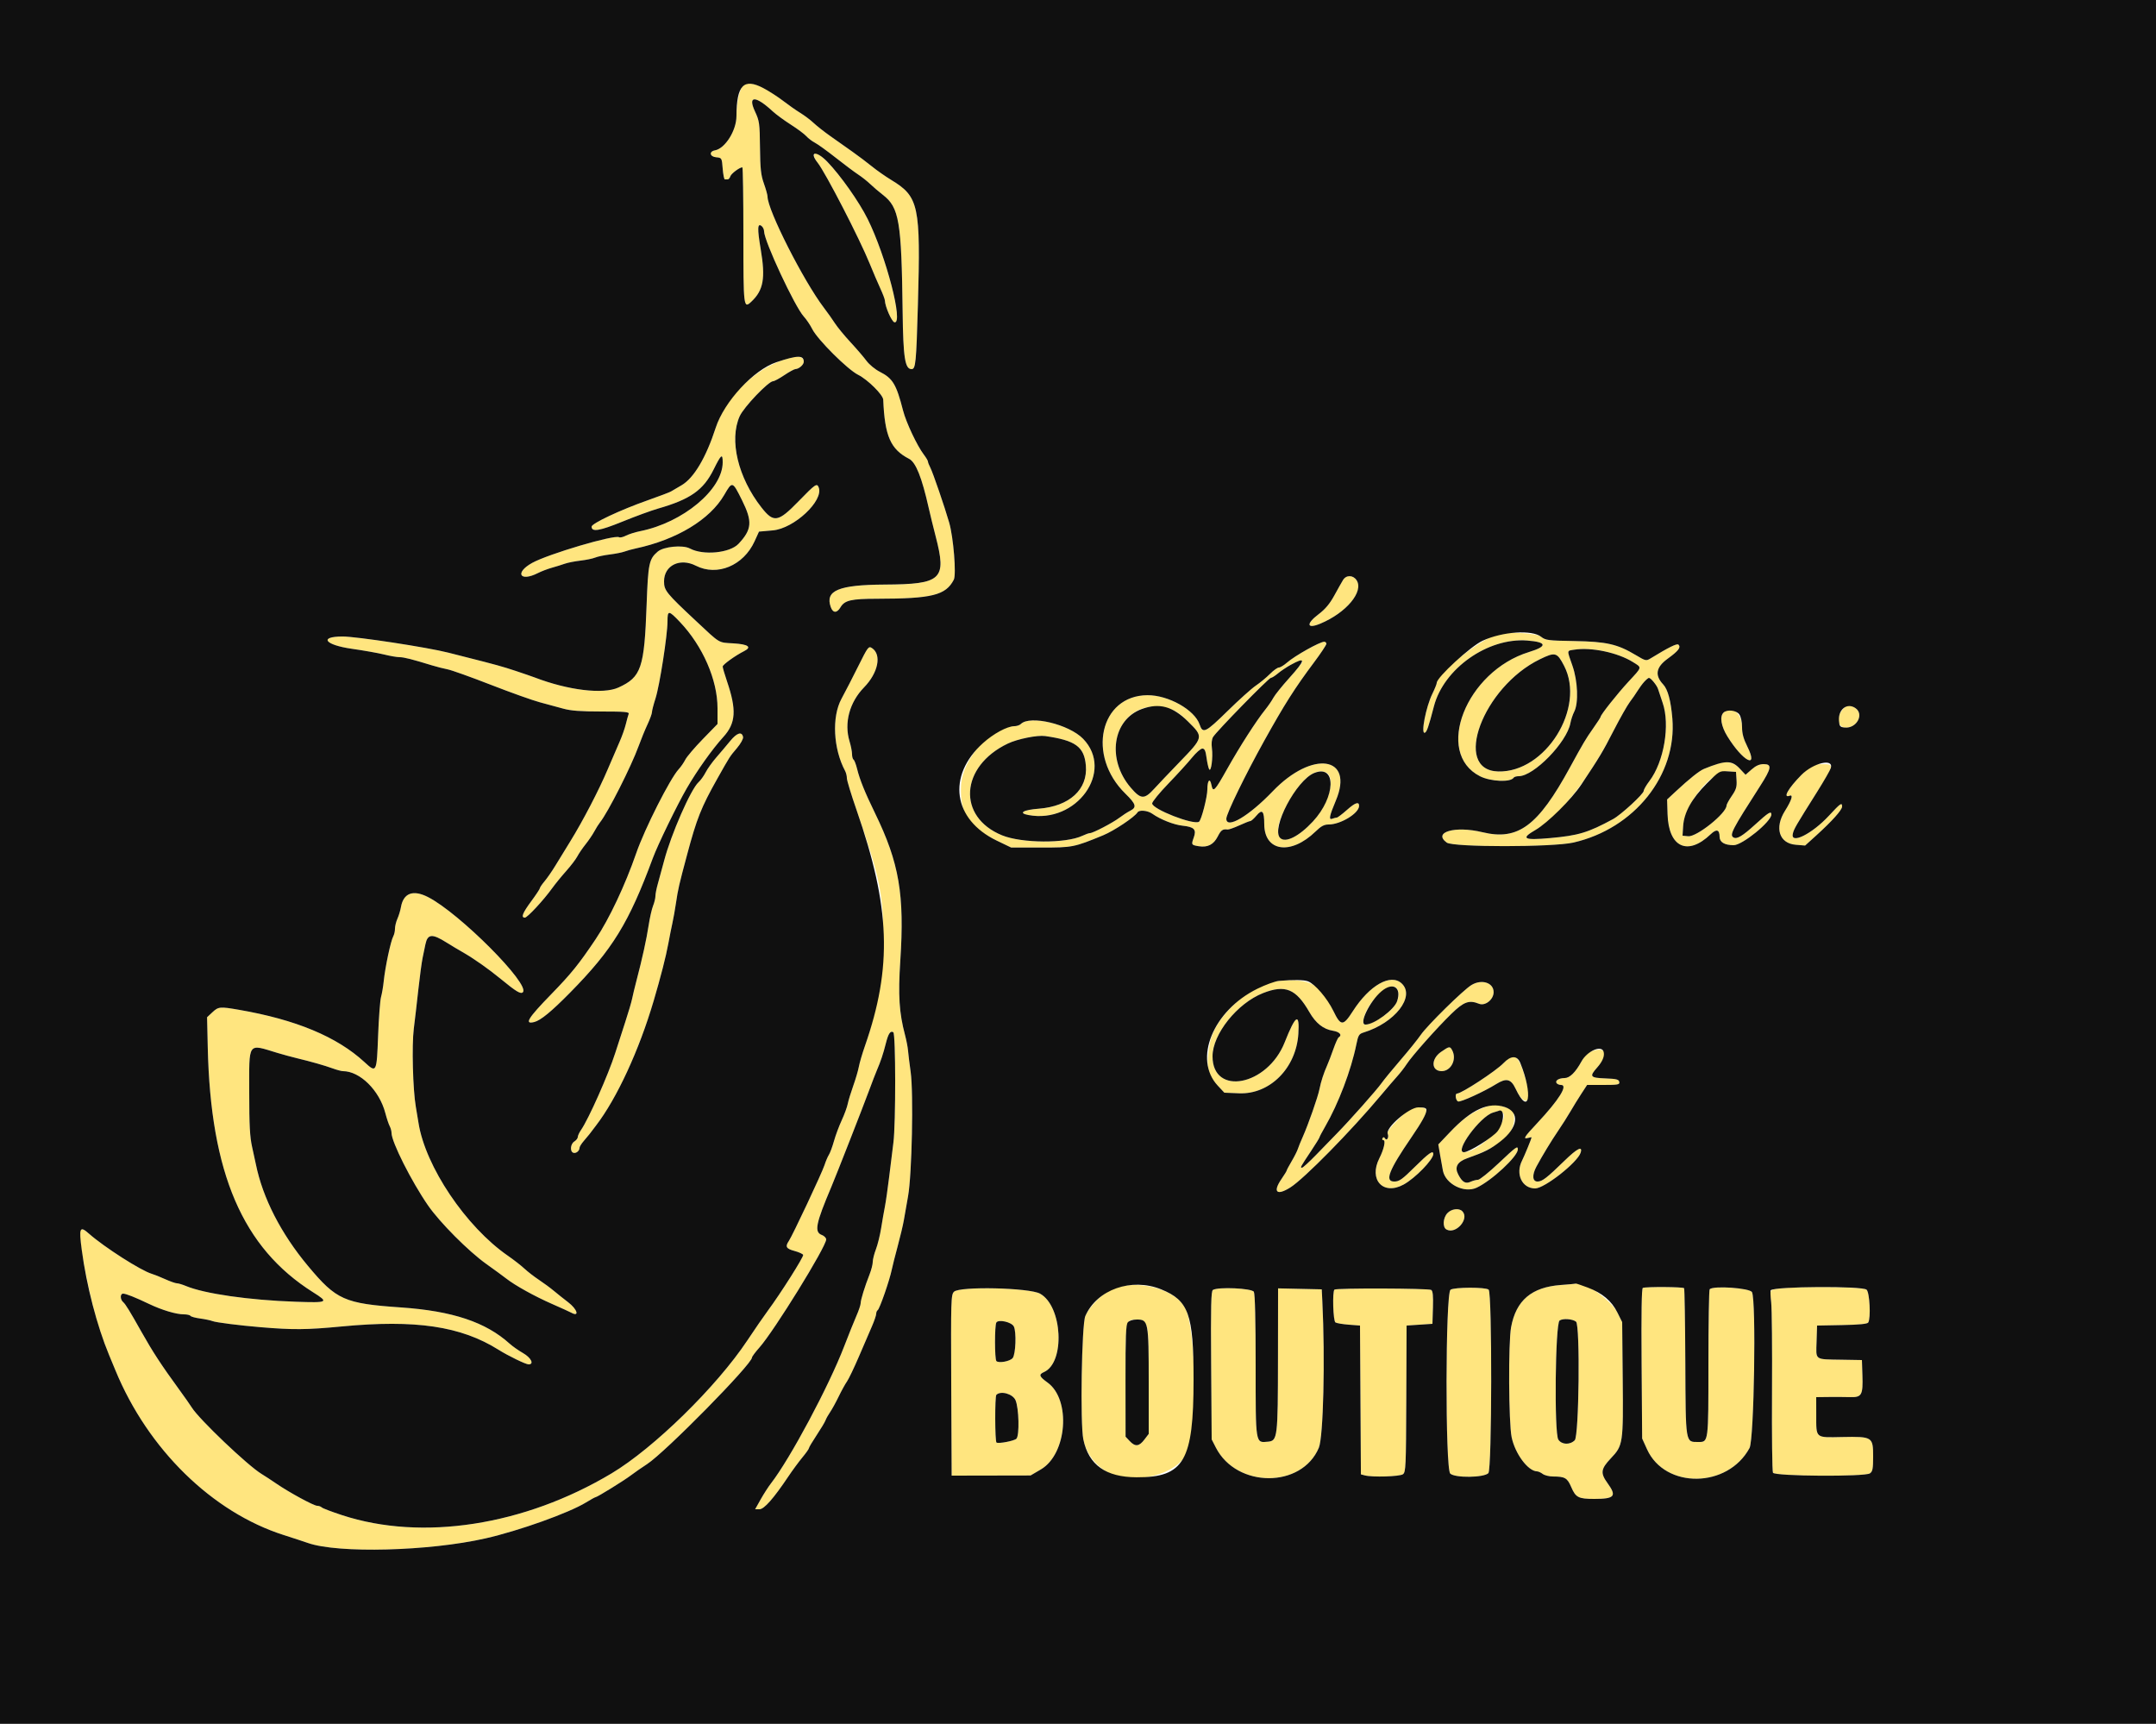 <svg id="svg" version="1.1" xmlns="http://www.w3.org/2000/svg" xmlns:xlink="http://www.w3.org/1999/xlink" width="400" height="319.812" viewBox="0, 0, 400,319.812"><g id="svgg"><path id="path0" d="M137.812 15.942 C 137.193 16.626,136.643 19.250,136.633 21.564 C 136.622 24.229,134.525 27.556,132.644 27.893 C 131.505 28.097,131.668 29.064,132.861 29.178 C 133.917 29.280,133.921 29.287,134.080 31.285 C 134.168 32.388,134.348 33.288,134.480 33.285 C 134.612 33.282,134.854 33.280,135.018 33.280 C 135.183 33.280,135.398 33.023,135.498 32.709 C 135.658 32.206,137.217 31.040,137.729 31.040 C 137.834 31.040,137.920 36.720,137.920 43.661 C 137.920 57.032,137.954 57.320,139.389 55.972 C 141.646 53.852,142.043 51.643,141.135 46.249 C 140.481 42.366,140.527 41.295,141.317 41.951 C 141.561 42.153,141.760 42.591,141.760 42.924 C 141.760 44.681,147.470 56.926,149.125 58.720 C 149.612 59.248,150.321 60.298,150.699 61.054 C 151.676 63.004,157.238 68.548,159.206 69.533 C 160.974 70.417,163.826 73.242,163.864 74.146 C 164.145 80.902,165.217 83.349,168.674 85.131 C 169.911 85.769,171.034 88.587,172.303 94.240 C 172.580 95.472,173.161 97.848,173.595 99.520 C 175.670 107.517,174.740 108.392,164.114 108.450 C 155.593 108.497,153.049 109.554,154.121 112.602 C 154.528 113.761,155.270 113.790,155.930 112.673 C 156.701 111.366,157.884 111.090,162.720 111.082 C 172.927 111.067,175.460 110.438,176.957 107.550 C 177.450 106.600,176.895 99.712,176.104 96.960 C 175.272 94.065,173.077 87.670,172.605 86.764 C 172.362 86.300,172.163 85.790,172.162 85.630 C 172.161 85.471,171.819 84.893,171.402 84.347 C 170.153 82.708,168.112 78.380,167.542 76.160 C 166.289 71.276,165.639 70.196,163.218 68.969 C 162.370 68.539,161.263 67.627,160.758 66.942 C 160.253 66.257,158.918 64.703,157.791 63.488 C 156.665 62.274,155.369 60.699,154.911 59.988 C 154.454 59.278,153.535 57.982,152.869 57.108 C 149.088 52.148,142.400 38.963,142.400 36.470 C 142.400 36.179,142.097 35.090,141.727 34.050 C 141.170 32.485,141.045 31.334,141.001 27.360 C 140.952 22.850,140.895 22.445,140.066 20.664 C 138.684 17.692,140.153 17.688,143.360 20.656 C 143.976 21.226,145.488 22.335,146.720 23.120 C 147.952 23.906,149.248 24.872,149.599 25.267 C 149.951 25.662,150.671 26.209,151.199 26.482 C 151.728 26.756,153.456 28.002,155.040 29.252 C 156.624 30.502,158.496 31.903,159.200 32.366 C 159.904 32.829,160.912 33.626,161.440 34.137 C 161.968 34.647,163.033 35.556,163.807 36.157 C 166.829 38.501,167.255 41.029,167.464 57.871 C 167.570 66.364,167.900 68.480,169.122 68.480 C 169.883 68.480,169.991 67.382,170.300 56.480 C 170.822 38.116,170.475 36.499,165.361 33.392 C 164.279 32.735,162.666 31.606,161.777 30.883 C 160.888 30.160,159.253 28.927,158.145 28.144 C 157.037 27.361,155.199 26.062,154.060 25.258 C 152.921 24.453,151.524 23.354,150.955 22.816 C 150.386 22.277,149.272 21.437,148.480 20.949 C 147.688 20.462,146.248 19.451,145.280 18.704 C 141.546 15.821,138.831 14.817,137.812 15.942 M151.040 28.917 C 151.040 29.157,151.336 29.730,151.698 30.190 C 153.190 32.087,159.480 44.286,161.376 48.960 C 161.983 50.456,162.857 52.499,163.319 53.499 C 163.782 54.500,164.165 55.508,164.170 55.739 C 164.198 56.855,165.440 59.689,165.946 59.793 C 167.675 60.146,164.397 47.513,160.972 40.623 C 157.999 34.644,151.040 26.441,151.040 28.917 M147.360 66.227 C 141.131 67.396,134.818 73.083,132.783 79.360 C 130.990 84.891,128.739 88.684,126.457 90.020 C 125.634 90.502,124.744 91.024,124.480 91.181 C 124.216 91.337,122.272 92.073,120.160 92.817 C 115.111 94.595,109.760 97.108,109.760 97.702 C 109.760 98.745,111.208 98.509,115.498 96.764 C 117.886 95.792,120.847 94.709,122.078 94.356 C 128.070 92.639,130.501 90.930,132.396 87.104 C 133.801 84.267,134.080 84.047,134.080 85.774 C 134.080 90.807,126.728 96.943,118.784 98.539 C 117.851 98.727,116.659 99.102,116.135 99.373 C 115.610 99.644,115.037 99.777,114.862 99.669 C 114.010 99.143,101.709 102.777,98.720 104.437 C 95.441 106.259,96.443 108.017,99.793 106.319 C 100.435 105.993,101.608 105.545,102.400 105.324 C 103.192 105.102,104.272 104.766,104.800 104.577 C 105.328 104.388,106.624 104.133,107.680 104.009 C 108.736 103.886,109.969 103.632,110.421 103.443 C 110.872 103.255,112.096 102.996,113.141 102.868 C 114.185 102.739,115.400 102.499,115.840 102.334 C 116.280 102.168,117.216 101.909,117.920 101.759 C 125.557 100.122,131.713 96.400,134.371 91.810 C 135.865 89.229,135.895 89.238,137.665 92.800 C 139.629 96.753,139.511 98.227,137.018 100.888 C 135.410 102.603,130.466 103.080,127.995 101.758 C 126.675 101.051,123.120 101.397,122.020 102.340 C 120.418 103.712,120.244 104.544,119.967 112.160 C 119.539 123.966,118.981 125.611,114.748 127.548 C 111.910 128.848,105.427 128.070,99.200 125.684 C 98.760 125.515,97.176 124.970,95.680 124.471 C 93.258 123.664,91.963 123.306,86.400 121.901 C 85.608 121.701,84.168 121.335,83.200 121.087 C 79.327 120.095,66.117 118.077,63.544 118.085 C 59.090 118.098,60.272 119.651,65.280 120.365 C 67.480 120.678,70.174 121.156,71.266 121.427 C 72.358 121.698,73.641 121.920,74.118 121.920 C 74.933 121.920,76.413 122.294,80.160 123.445 C 81.040 123.715,82.336 124.045,83.040 124.178 C 83.744 124.311,87.344 125.597,91.040 127.037 C 94.736 128.477,98.840 129.942,100.160 130.292 C 101.480 130.642,103.424 131.169,104.480 131.464 C 105.915 131.865,107.713 132.000,111.604 132.000 C 115.894 132.000,116.777 132.077,116.638 132.441 C 116.545 132.684,116.305 133.548,116.105 134.361 C 115.905 135.175,115.389 136.632,114.959 137.600 C 114.528 138.568,113.542 140.857,112.768 142.687 C 111.131 146.556,108.142 152.307,105.801 156.093 C 104.898 157.552,103.656 159.577,103.040 160.592 C 102.424 161.608,101.524 162.909,101.040 163.484 C 100.556 164.059,100.160 164.642,100.160 164.781 C 100.160 164.919,99.440 166.008,98.560 167.200 C 96.944 169.389,96.613 170.240,97.378 170.240 C 97.843 170.240,100.830 167.024,102.431 164.800 C 103.001 164.008,104.174 162.568,105.039 161.600 C 105.903 160.632,106.837 159.408,107.113 158.880 C 107.389 158.352,108.076 157.344,108.639 156.640 C 109.203 155.936,109.936 154.856,110.268 154.240 C 110.601 153.624,111.073 152.872,111.318 152.569 C 112.777 150.762,117.119 142.185,118.490 138.400 C 118.936 137.168,119.673 135.368,120.128 134.400 C 120.582 133.432,120.955 132.407,120.957 132.122 C 120.959 131.837,121.256 130.685,121.619 129.562 C 122.378 127.210,123.840 117.823,123.840 115.303 C 123.840 113.172,124.044 113.179,126.142 115.388 C 130.384 119.855,133.120 126.126,133.120 131.380 L 133.120 134.316 130.382 137.130 C 128.875 138.677,127.419 140.388,127.145 140.932 C 126.871 141.475,126.314 142.280,125.907 142.720 C 124.320 144.437,119.603 153.763,118.046 158.264 C 115.988 164.210,113.021 170.501,110.509 174.240 C 107.379 178.900,105.961 180.656,102.252 184.468 C 97.915 188.925,97.206 190.089,99.122 189.608 C 100.301 189.312,102.304 187.668,105.760 184.159 C 113.638 176.160,116.662 171.246,121.119 159.200 C 122.039 156.713,125.636 149.313,127.419 146.240 C 129.355 142.904,132.159 138.967,134.187 136.738 C 136.530 134.163,136.691 131.725,134.872 126.375 C 134.436 125.095,134.080 123.872,134.080 123.657 C 134.080 123.304,136.420 121.622,138.067 120.791 C 139.541 120.047,138.825 119.526,136.100 119.360 C 133.193 119.183,133.723 119.498,129.130 115.205 C 123.583 110.019,123.200 109.544,123.200 107.851 C 123.200 104.891,126.148 103.445,129.105 104.952 C 133.056 106.967,137.930 104.943,139.991 100.433 L 140.817 98.625 143.384 98.398 C 147.334 98.048,152.842 92.896,151.897 90.434 C 151.572 89.586,151.268 89.793,148.193 92.960 C 144.367 96.901,143.549 97.043,141.284 94.160 C 136.913 88.597,135.249 81.624,137.239 77.208 C 138.004 75.509,142.582 70.720,143.441 70.720 C 143.665 70.720,144.597 70.216,145.512 69.600 C 146.426 68.984,147.360 68.475,147.587 68.470 C 148.222 68.454,149.120 67.666,149.120 67.124 C 149.120 66.382,148.423 66.027,147.360 66.227 M249.173 107.600 C 248.929 107.996,248.198 109.293,247.548 110.483 C 246.701 112.031,245.871 113.019,244.623 113.961 C 242.249 115.753,242.440 116.753,244.956 115.702 C 248.503 114.220,251.392 111.587,251.962 109.317 C 252.452 107.366,250.177 105.965,249.173 107.600 M277.942 117.672 C 274.688 118.501,266.560 124.932,266.560 126.677 C 266.560 126.878,266.190 127.798,265.738 128.722 C 264.558 131.131,263.572 136.196,264.331 135.943 C 264.713 135.816,265.034 134.890,266.034 131.040 C 267.851 124.041,276.028 118.273,283.338 118.834 C 287.027 119.117,287.153 119.899,283.680 120.963 C 272.003 124.543,266.033 139.696,274.596 144.018 C 276.559 145.009,280.277 145.167,280.823 144.282 C 280.919 144.127,281.345 144.000,281.769 144.000 C 284.569 144.000,290.684 137.732,291.350 134.179 C 291.474 133.521,291.794 132.559,292.061 132.042 C 292.891 130.438,292.733 126.355,291.730 123.496 C 290.681 120.505,290.651 120.758,292.080 120.531 C 295.230 120.030,300.140 121.068,302.959 122.830 C 304.665 123.896,304.716 123.666,302.145 126.448 C 300.059 128.704,296.960 132.612,296.960 132.986 C 296.960 133.085,296.331 134.055,295.563 135.143 C 294.216 137.048,293.728 137.871,291.256 142.400 C 285.327 153.263,281.643 155.988,275.040 154.394 C 269.944 153.163,265.768 154.377,268.410 156.320 C 269.606 157.200,288.068 157.193,291.923 156.311 C 303.246 153.719,311.145 143.806,310.270 133.285 C 309.994 129.978,309.431 127.892,308.564 126.970 C 306.968 125.270,307.226 123.788,309.394 122.211 C 311.415 120.741,311.907 120.099,311.401 119.593 C 311.134 119.326,309.586 120.091,306.210 122.159 C 305.415 122.646,305.301 122.620,303.490 121.534 C 300.089 119.495,298.056 119.031,292.093 118.929 C 287.222 118.846,286.743 118.785,285.923 118.139 C 285.049 117.452,279.972 117.155,277.942 117.672 M244.160 119.632 C 241.669 120.891,239.785 122.044,238.789 122.918 C 238.211 123.425,237.527 123.840,237.269 123.840 C 237.010 123.840,236.259 124.382,235.600 125.044 C 234.940 125.706,233.763 126.678,232.984 127.204 C 232.205 127.730,229.838 129.857,227.722 131.932 C 223.648 135.927,223.154 136.166,222.567 134.421 C 221.649 131.693,216.766 128.948,212.877 128.974 C 204.069 129.034,201.576 140.186,208.793 147.242 C 210.777 149.181,210.944 149.778,209.680 150.416 C 209.196 150.660,208.296 151.242,207.680 151.709 C 206.435 152.652,202.780 154.560,202.217 154.560 C 202.019 154.560,201.387 154.783,200.814 155.055 C 197.762 156.503,189.568 156.459,185.920 154.974 C 177.535 151.563,178.119 142.178,186.979 137.949 C 188.788 137.086,192.469 136.346,193.920 136.555 C 199.549 137.363,201.160 138.534,201.458 142.034 C 201.835 146.461,198.418 149.590,192.729 150.028 C 189.817 150.252,188.851 150.841,190.797 151.205 C 199.733 152.882,206.769 143.100,200.960 137.076 C 198.342 134.361,191.081 132.631,189.392 134.320 C 189.172 134.540,188.625 134.721,188.176 134.723 C 183.899 134.740,178.514 140.789,178.294 145.824 C 178.071 150.918,179.730 153.454,184.918 155.949 L 187.597 157.237 193.078 157.241 C 198.999 157.247,199.237 157.200,204.675 154.962 C 206.677 154.139,210.506 151.584,211.045 150.712 C 211.354 150.211,212.909 150.352,213.769 150.958 C 215.305 152.042,217.780 153.017,219.438 153.192 C 221.574 153.418,222.013 153.896,221.467 155.405 C 220.992 156.720,221.024 156.774,222.440 157.000 C 224.049 157.256,225.164 156.683,225.913 155.213 C 226.538 153.988,226.833 153.777,227.753 153.895 C 227.970 153.922,228.946 153.579,229.923 153.132 C 230.900 152.686,231.826 152.320,231.981 152.320 C 232.136 152.320,232.648 151.863,233.118 151.304 C 234.182 150.040,234.548 150.445,234.555 152.896 C 234.570 158.005,239.484 158.713,244.068 154.267 C 245.117 153.250,245.660 152.960,246.521 152.960 C 248.716 152.960,252.107 150.898,252.148 149.539 C 252.175 148.651,251.457 148.875,249.928 150.233 C 249.032 151.029,248.171 151.680,248.015 151.680 C 247.860 151.680,247.483 151.776,247.179 151.892 C 246.478 152.161,246.628 151.400,247.846 148.504 C 251.307 140.274,243.471 139.132,236.130 146.796 C 231.710 151.409,227.520 153.887,227.520 151.887 C 227.520 150.980,231.020 143.784,234.546 137.440 C 238.320 130.651,240.227 127.649,243.795 122.880 C 246.680 119.024,246.760 118.317,244.160 119.632 M159.229 123.600 C 158.246 125.580,156.844 128.302,156.113 129.650 C 154.294 133.006,154.593 138.916,156.791 143.023 C 156.972 143.361,157.121 143.971,157.122 144.379 C 157.123 144.787,157.925 147.424,158.904 150.240 C 163.207 162.617,163.929 166.106,163.859 174.196 C 163.800 181.104,162.656 187.784,160.445 194.127 C 159.963 195.509,159.464 197.216,159.336 197.920 C 159.207 198.624,158.741 200.208,158.301 201.440 C 157.861 202.672,157.400 204.184,157.277 204.800 C 157.154 205.416,156.652 206.784,156.161 207.840 C 155.671 208.896,155.026 210.624,154.730 211.680 C 154.433 212.736,154.007 213.888,153.783 214.240 C 153.560 214.592,153.192 215.456,152.966 216.160 C 152.513 217.574,147.032 229.228,146.350 230.231 C 145.634 231.282,145.852 231.664,147.400 232.078 C 148.213 232.296,148.937 232.626,149.009 232.812 C 149.140 233.154,144.827 239.964,142.430 243.200 C 141.712 244.168,140.008 246.640,138.643 248.694 C 132.948 257.257,121.310 268.651,113.463 273.345 C 97.287 283.021,78.337 285.962,63.478 281.100 C 61.565 280.475,59.863 279.827,59.696 279.661 C 59.529 279.496,59.150 279.360,58.855 279.360 C 58.221 279.360,53.680 276.895,51.266 275.241 C 50.334 274.602,49.095 273.792,48.513 273.440 C 45.961 271.897,36.910 263.274,35.582 261.120 C 35.311 260.680,34.249 259.168,33.222 257.760 C 29.938 253.257,28.322 250.785,26.240 247.079 C 24.102 243.274,23.275 241.928,22.869 241.591 C 22.276 241.099,22.256 240.000,22.841 240.000 C 23.369 240.000,25.069 240.675,27.680 241.922 C 30.042 243.051,32.684 243.840,34.098 243.840 C 34.683 243.840,35.239 243.965,35.334 244.118 C 35.428 244.271,36.235 244.492,37.126 244.611 C 38.017 244.729,39.064 244.950,39.453 245.101 C 40.085 245.348,44.413 245.896,48.320 246.223 C 54.390 246.732,56.863 246.711,63.339 246.094 C 77.100 244.782,85.510 246.028,92.492 250.411 C 94.306 251.550,97.539 253.120,98.071 253.120 C 99.146 253.120,98.539 251.889,97.040 251.029 C 96.204 250.549,95.088 249.766,94.560 249.288 C 90.126 245.279,83.958 243.220,74.400 242.558 C 63.877 241.829,62.416 241.179,57.158 234.882 C 52.134 228.867,48.743 222.255,47.473 216.000 C 47.384 215.560,47.070 214.120,46.776 212.800 C 46.357 210.926,46.240 208.737,46.240 202.811 C 46.240 193.085,45.846 193.641,51.520 195.354 C 52.488 195.647,54.072 196.077,55.040 196.311 C 57.772 196.971,60.188 197.659,61.720 198.213 C 62.490 198.492,63.338 198.720,63.604 198.720 C 66.787 198.720,70.392 202.280,71.494 206.512 C 71.747 207.481,72.108 208.563,72.297 208.916 C 72.485 209.269,72.640 209.844,72.640 210.194 C 72.640 211.844,76.332 219.174,79.404 223.621 C 81.593 226.792,86.923 232.145,90.240 234.505 C 91.736 235.570,93.392 236.781,93.920 237.196 C 95.535 238.467,99.203 240.502,102.400 241.901 C 104.072 242.633,105.690 243.369,105.996 243.536 C 107.560 244.392,107.109 242.892,105.413 241.599 C 104.606 240.983,103.418 240.037,102.773 239.495 C 102.128 238.953,100.880 238.032,100.000 237.449 C 99.120 236.866,97.896 235.919,97.280 235.346 C 96.664 234.773,95.296 233.707,94.240 232.978 C 86.448 227.597,78.914 216.402,77.645 208.320 C 77.548 207.704,77.326 206.368,77.150 205.352 C 76.596 202.146,76.381 193.927,76.771 190.853 C 76.969 189.284,77.348 186.025,77.612 183.611 C 77.876 181.197,78.235 178.533,78.409 177.691 C 78.583 176.849,78.816 175.728,78.926 175.200 C 79.335 173.238,80.173 173.171,82.888 174.885 C 83.654 175.369,84.945 176.142,85.756 176.602 C 87.833 177.782,90.602 179.725,92.908 181.620 C 95.765 183.968,96.611 184.477,97.004 184.084 C 98.438 182.650,85.239 169.399,79.414 166.428 C 76.624 165.004,74.840 165.675,74.379 168.320 C 74.272 168.936,73.980 169.894,73.732 170.448 C 73.483 171.003,73.280 171.833,73.280 172.293 C 73.280 172.752,73.142 173.379,72.973 173.684 C 72.491 174.557,71.460 179.401,71.187 182.080 C 71.089 183.048,70.867 184.344,70.694 184.960 C 70.521 185.576,70.276 188.804,70.150 192.134 C 69.887 199.062,69.862 199.110,67.611 197.036 C 62.506 192.335,54.901 189.167,44.320 187.336 C 40.801 186.727,40.524 186.753,39.403 187.800 L 38.418 188.720 38.543 194.280 C 39.070 217.683,45.013 231.510,58.085 239.744 C 61.065 241.621,60.910 241.706,54.875 241.501 C 46.232 241.206,37.934 240.016,34.490 238.577 C 33.836 238.304,33.084 238.080,32.820 238.080 C 32.555 238.080,31.579 237.737,30.649 237.318 C 29.720 236.898,28.600 236.450,28.160 236.322 C 26.163 235.741,19.325 231.367,16.485 228.855 C 15.760 228.214,15.165 227.907,14.989 228.083 C 14.281 228.791,16.460 240.366,18.467 246.560 C 18.924 247.968,19.716 250.128,20.227 251.360 C 20.739 252.592,21.276 253.888,21.421 254.240 C 27.457 268.882,39.392 280.560,52.640 284.784 C 54.400 285.345,56.416 286.007,57.120 286.255 C 62.711 288.223,79.607 287.786,90.080 285.404 C 96.334 283.981,105.572 280.676,108.736 278.729 C 109.602 278.196,110.393 277.760,110.494 277.760 C 110.793 277.760,115.820 274.652,117.077 273.689 C 117.716 273.200,119.049 272.275,120.039 271.633 C 123.410 269.448,139.520 253.080,139.520 251.840 C 139.520 251.676,140.137 250.847,140.891 249.998 C 143.624 246.921,153.280 231.291,153.280 229.944 C 153.280 229.658,152.916 229.286,152.472 229.117 C 151.032 228.569,151.333 227.052,154.250 220.160 C 155.171 217.984,160.124 205.333,161.265 202.240 C 161.817 200.744,162.456 199.088,162.685 198.560 C 163.376 196.962,163.883 195.449,164.334 193.634 C 164.800 191.762,165.190 191.168,165.732 191.503 C 166.189 191.785,166.204 208.434,165.751 211.983 C 165.570 213.401,165.212 216.288,164.957 218.400 C 164.701 220.512,164.349 222.960,164.176 223.840 C 164.002 224.720,163.688 226.520,163.478 227.840 C 163.268 229.160,162.831 230.929,162.508 231.772 C 162.185 232.614,161.920 233.668,161.920 234.113 C 161.920 234.557,161.655 235.596,161.331 236.421 C 160.434 238.703,159.680 241.142,159.680 241.763 C 159.680 242.069,159.325 243.130,158.890 244.120 C 158.456 245.110,157.436 247.648,156.625 249.760 C 153.779 257.169,146.584 270.639,143.037 275.200 C 142.558 275.816,141.701 277.148,141.132 278.160 L 140.099 280.000 140.902 280.000 C 141.764 280.000,143.520 278.007,146.260 273.920 C 147.026 272.776,148.200 271.183,148.867 270.379 C 149.534 269.576,150.080 268.803,150.080 268.662 C 150.080 268.521,150.724 267.438,151.510 266.255 C 152.297 265.072,153.040 263.828,153.162 263.492 C 153.284 263.155,153.667 262.473,154.012 261.975 C 154.357 261.477,155.069 260.181,155.595 259.095 C 156.121 258.009,156.815 256.750,157.136 256.298 C 157.457 255.846,158.457 253.758,159.358 251.658 C 160.258 249.558,161.347 247.030,161.778 246.040 C 162.208 245.050,162.560 244.014,162.560 243.739 C 162.560 243.463,162.683 243.162,162.834 243.069 C 163.198 242.844,165.053 237.502,165.455 235.520 C 165.580 234.904,166.071 232.960,166.546 231.200 C 167.022 229.440,167.534 227.280,167.685 226.400 C 167.835 225.520,168.190 223.504,168.473 221.920 C 169.188 217.925,169.503 202.828,168.955 198.880 C 168.734 197.296,168.513 195.496,168.464 194.880 C 168.414 194.264,168.162 192.968,167.905 192.000 C 166.820 187.915,166.612 184.644,167.031 178.248 C 167.837 165.962,166.829 160.068,162.352 150.880 C 160.452 146.980,159.507 144.646,159.015 142.635 C 158.809 141.796,158.515 141.031,158.361 140.936 C 158.206 140.840,158.078 140.375,158.077 139.901 C 158.075 139.428,157.866 138.356,157.612 137.521 C 156.578 134.112,157.609 130.286,160.309 127.520 C 162.927 124.838,163.615 121.462,161.792 120.245 C 161.150 119.816,161.029 119.975,159.229 123.600 M290.182 123.520 C 294.229 131.323,286.716 143.361,277.948 143.121 C 269.375 142.887,275.113 127.457,285.687 122.312 C 288.551 120.919,288.879 121.007,290.182 123.520 M241.600 122.837 C 241.600 122.989,240.512 124.321,239.183 125.797 C 237.853 127.273,236.536 128.912,236.255 129.440 C 235.975 129.968,235.283 130.976,234.719 131.680 C 233.045 133.766,230.039 138.449,227.683 142.640 C 225.335 146.816,225.053 147.103,224.753 145.605 C 224.476 144.221,224.000 144.755,224.000 146.449 C 224.000 147.849,222.878 152.185,222.447 152.451 C 221.400 153.098,213.760 150.109,213.760 149.052 C 213.760 148.743,215.117 147.084,216.775 145.365 C 218.433 143.646,220.403 141.484,221.152 140.560 C 221.900 139.636,222.762 138.880,223.067 138.880 C 223.492 138.880,223.672 139.268,223.846 140.560 C 223.970 141.484,224.186 142.450,224.326 142.707 C 224.694 143.382,225.078 140.483,224.844 138.800 C 224.728 137.971,224.808 137.171,225.047 136.750 C 225.601 135.777,235.387 125.760,235.784 125.760 C 235.964 125.760,236.551 125.389,237.090 124.936 C 238.942 123.378,241.600 122.141,241.600 122.837 M306.780 126.480 C 307.138 126.876,307.516 127.488,307.618 127.840 C 307.721 128.192,308.100 129.330,308.462 130.370 C 309.885 134.458,308.727 141.324,306.011 144.905 C 305.433 145.666,304.960 146.481,304.960 146.715 C 304.960 147.281,300.748 151.159,299.258 151.965 C 294.607 154.481,292.844 155.011,287.566 155.483 C 282.667 155.921,282.078 155.589,284.880 153.971 C 289.416 151.350,294.710 144.619,299.388 135.520 C 300.565 133.232,301.911 130.856,302.379 130.240 C 302.848 129.624,303.495 128.688,303.818 128.160 C 304.506 127.035,305.622 125.760,305.920 125.760 C 306.035 125.760,306.422 126.084,306.780 126.480 M216.493 131.374 C 218.103 131.791,218.711 132.175,220.400 133.845 C 223.342 136.753,223.349 136.721,218.703 141.526 C 216.952 143.335,214.900 145.496,214.142 146.328 C 212.298 148.352,211.659 148.319,209.761 146.097 C 203.745 139.056,208.236 129.236,216.493 131.374 M341.768 131.743 C 340.703 133.096,340.969 134.850,342.257 134.976 C 344.432 135.188,345.901 132.536,344.249 131.378 C 343.224 130.660,342.540 130.761,341.768 131.743 M319.744 132.224 C 319.022 132.946,319.317 134.727,320.470 136.598 C 323.361 141.290,326.338 142.818,324.182 138.503 C 323.470 137.078,323.200 136.088,323.200 134.900 C 323.200 132.310,321.204 130.764,319.744 132.224 M135.471 137.471 C 134.794 138.299,133.629 139.678,132.882 140.536 C 132.136 141.394,131.251 142.632,130.917 143.288 C 130.582 143.944,129.989 144.768,129.599 145.120 C 128.172 146.408,124.506 154.767,123.214 159.680 C 122.821 161.176,122.297 163.101,122.049 163.957 C 121.802 164.813,121.600 165.839,121.600 166.238 C 121.600 166.636,121.404 167.447,121.165 168.041 C 120.926 168.634,120.554 170.272,120.339 171.680 C 119.944 174.273,119.158 177.843,118.087 181.920 C 117.764 183.152,117.399 184.664,117.276 185.280 C 117.154 185.896,116.581 187.840,116.004 189.600 C 115.426 191.360,114.589 193.952,114.143 195.360 C 112.886 199.329,109.202 207.617,107.790 209.649 C 107.465 210.117,107.200 210.694,107.200 210.932 C 107.200 211.171,106.912 211.546,106.560 211.766 C 105.831 212.221,105.699 213.607,106.361 213.861 C 106.849 214.048,107.520 213.517,107.520 212.943 C 107.520 212.740,107.884 212.156,108.329 211.647 C 108.774 211.137,109.243 210.576,109.372 210.400 C 109.500 210.224,110.048 209.504,110.588 208.800 C 113.936 204.438,117.317 197.503,120.258 188.960 C 121.419 185.588,123.442 178.058,123.997 175.040 C 124.240 173.720,124.584 171.992,124.762 171.200 C 124.940 170.408,125.234 168.752,125.415 167.520 C 125.795 164.945,125.960 164.228,127.476 158.560 C 129.276 151.829,130.085 149.795,133.074 144.480 C 135.448 140.259,135.338 140.431,136.746 138.762 C 137.427 137.957,137.924 137.055,137.863 136.739 C 137.653 135.652,136.724 135.937,135.471 137.471 M318.080 141.890 C 317.464 142.122,316.597 142.460,316.153 142.640 C 315.281 142.995,313.414 144.483,310.888 146.837 L 309.295 148.320 309.379 151.040 C 309.568 157.207,313.101 158.858,317.374 154.775 C 318.468 153.730,319.023 153.891,319.035 155.257 C 319.044 156.256,319.968 156.800,321.652 156.800 C 323.257 156.800,328.640 152.417,328.640 151.111 C 328.640 150.387,328.112 150.711,325.678 152.930 C 323.274 155.121,322.226 155.747,321.603 155.362 C 320.846 154.894,321.336 153.951,326.533 145.858 C 328.675 142.524,328.801 141.760,327.211 141.760 C 326.428 141.760,325.771 142.051,324.976 142.748 L 323.851 143.737 322.768 142.588 C 321.556 141.304,320.180 141.099,318.080 141.890 M334.203 143.776 C 331.756 146.257,330.697 148.136,332.037 147.622 C 332.743 147.350,332.391 148.484,331.166 150.428 C 329.174 153.586,330.086 156.468,333.157 156.723 L 334.901 156.868 336.978 154.985 C 339.896 152.341,341.760 150.259,341.760 149.644 C 341.760 148.804,341.484 148.995,339.320 151.331 C 336.171 154.733,332.109 156.741,332.628 154.640 C 332.850 153.741,333.118 153.281,337.143 146.880 C 340.345 141.789,340.350 141.756,338.022 141.776 C 336.171 141.793,336.149 141.804,334.203 143.776 M246.101 143.371 C 247.868 144.317,246.480 149.283,243.573 152.413 C 238.635 157.730,235.228 156.450,238.218 150.401 C 240.970 144.832,243.918 142.203,246.101 143.371 M322.177 144.717 C 322.258 145.978,322.110 146.474,321.297 147.655 C 320.760 148.436,320.320 149.242,320.320 149.445 C 320.320 150.868,314.794 155.294,313.208 155.141 L 312.160 155.040 312.269 153.293 C 312.529 149.144,317.588 142.913,320.542 143.102 L 322.080 143.200 322.177 144.717 M237.280 181.979 C 232.180 182.423,225.442 188.466,224.488 193.452 C 223.682 197.665,223.980 199.317,225.923 201.401 L 227.154 202.720 229.882 202.832 C 235.591 203.067,240.487 198.150,240.884 191.782 C 241.134 187.771,240.372 188.253,238.340 193.389 C 235.148 201.455,224.960 203.419,224.960 195.969 C 224.960 191.857,229.540 186.124,234.330 184.241 C 238.445 182.624,240.443 183.443,242.924 187.763 C 244.110 189.828,245.515 190.942,247.291 191.226 C 248.543 191.426,249.062 192.022,248.362 192.454 C 248.208 192.549,247.766 193.529,247.379 194.633 C 246.992 195.737,246.482 197.072,246.246 197.600 C 245.588 199.072,245.069 200.670,244.792 202.080 C 244.507 203.525,242.702 208.677,241.691 210.931 C 241.322 211.752,240.919 212.746,240.794 213.140 C 240.668 213.535,240.151 214.562,239.643 215.423 C 239.135 216.284,238.720 217.064,238.720 217.156 C 238.720 217.249,238.288 217.953,237.760 218.720 C 236.084 221.156,236.858 221.899,239.400 220.295 C 241.962 218.677,250.660 209.828,256.227 203.175 C 257.320 201.869,258.670 200.296,259.227 199.680 C 259.784 199.064,260.566 198.056,260.964 197.440 C 261.945 195.920,266.559 190.725,269.277 188.080 C 271.585 185.833,272.556 185.481,274.400 186.222 C 275.537 186.680,277.090 185.459,277.110 184.092 C 277.135 182.311,274.900 181.583,272.987 182.749 C 271.462 183.678,264.776 190.258,263.586 192.000 C 263.045 192.792,261.362 194.880,259.846 196.640 C 258.330 198.400,256.736 200.344,256.305 200.960 C 255.458 202.169,250.400 207.867,248.023 210.292 C 247.218 211.112,245.504 212.876,244.214 214.212 C 242.923 215.547,241.726 216.640,241.555 216.640 C 241.187 216.640,241.241 216.540,243.253 213.514 C 244.104 212.234,244.800 211.107,244.800 211.008 C 244.800 210.909,245.273 210.011,245.850 209.014 C 248.314 204.759,250.675 198.542,251.643 193.762 C 251.989 192.058,252.137 191.812,252.976 191.555 C 258.798 189.772,262.621 184.862,260.059 182.456 C 258.022 180.541,254.082 182.774,250.992 187.594 C 249.187 190.411,248.755 190.404,247.370 187.540 C 244.925 182.486,243.087 181.473,237.280 181.979 M259.384 183.823 C 259.859 185.712,258.355 187.719,255.205 189.400 C 253.289 190.422,252.695 190.326,252.977 189.040 C 253.796 185.299,258.744 181.271,259.384 183.823 M267.360 195.144 C 265.442 196.467,265.515 198.720,267.475 198.720 C 269.212 198.720,270.321 196.527,269.429 194.859 C 269.006 194.068,268.898 194.083,267.360 195.144 M295.360 195.008 C 294.548 195.297,294.016 195.815,293.426 196.892 C 292.295 198.958,291.237 199.999,290.264 200.005 C 289.221 200.011,288.492 200.462,288.778 200.924 C 288.899 201.120,289.277 201.280,289.619 201.280 C 290.968 201.280,289.245 204.040,285.200 208.361 C 282.734 210.995,282.503 211.373,283.520 211.107 C 283.872 211.015,284.160 210.962,284.160 210.990 C 284.159 211.193,282.822 214.449,282.386 215.310 C 281.118 217.810,282.373 220.480,284.816 220.480 C 286.552 220.480,292.685 215.655,293.256 213.840 C 293.673 212.515,292.618 213.042,290.269 215.332 C 286.973 218.544,286.123 219.200,285.255 219.200 C 284.300 219.200,284.213 217.994,285.055 216.425 C 286.129 214.425,287.815 211.647,289.096 209.767 C 289.813 208.716,290.832 207.112,291.360 206.203 C 291.888 205.295,292.800 203.815,293.387 202.916 L 294.455 201.280 297.491 201.280 C 300.210 201.280,300.516 201.221,300.420 200.720 C 300.331 200.254,299.897 200.144,297.837 200.067 C 295.004 199.960,294.828 199.725,296.323 198.043 C 298.476 195.623,297.984 194.073,295.360 195.008 M278.944 197.232 C 277.564 198.677,271.148 202.880,270.321 202.880 C 269.893 202.880,270.066 204.175,270.516 204.348 C 270.967 204.520,275.342 202.523,277.600 201.114 C 279.450 199.960,280.323 200.160,281.161 201.931 C 282.876 205.553,284.368 204.684,283.212 200.737 C 281.716 195.630,281.020 195.058,278.944 197.232 M275.520 205.397 C 273.104 206.348,271.301 207.634,269.024 210.030 L 266.847 212.320 267.202 214.400 C 267.398 215.544,267.625 216.808,267.707 217.208 C 268.215 219.685,271.638 221.411,273.944 220.352 C 276.704 219.084,281.600 214.542,281.600 213.248 C 281.600 212.500,281.339 212.688,277.998 215.840 C 276.225 217.512,274.517 218.880,274.203 218.880 C 273.888 218.880,273.268 219.045,272.825 219.247 C 271.886 219.675,271.280 219.313,270.540 217.881 C 269.829 216.507,270.371 215.539,272.219 214.880 C 278.458 212.657,281.122 210.304,280.895 207.219 C 280.804 205.969,280.739 205.900,279.200 205.386 C 277.195 204.716,277.250 204.716,275.520 205.397 M259.457 207.633 C 257.949 209.141,257.325 209.986,257.460 210.338 C 257.721 211.016,257.297 211.746,256.960 211.200 C 256.788 210.923,256.658 210.913,256.501 211.166 C 256.381 211.361,256.446 211.520,256.647 211.520 C 257.130 211.520,256.762 213.206,255.912 214.880 C 253.886 218.874,256.620 221.838,260.413 219.760 C 262.575 218.575,265.920 215.132,265.920 214.091 C 265.920 213.330,265.091 213.908,262.496 216.480 C 260.145 218.809,259.597 219.200,258.676 219.200 C 256.854 219.200,257.649 217.146,261.841 211.023 C 265.174 206.155,265.341 205.440,263.145 205.440 C 261.723 205.440,261.542 205.548,259.457 207.633 M278.541 206.277 C 280.797 207.143,274.664 213.760,271.607 213.760 C 269.742 213.760,274.600 207.128,276.987 206.414 C 277.500 206.261,277.944 206.123,277.974 206.108 C 278.003 206.092,278.259 206.169,278.541 206.277 M268.536 225.061 C 267.708 225.941,267.603 227.675,268.351 228.094 C 270.106 229.076,272.692 226.100,271.296 224.704 C 270.674 224.082,269.286 224.262,268.536 225.061 M289.600 238.390 C 284.156 238.791,281.272 241.234,280.349 246.229 C 279.822 249.083,279.896 263.983,280.451 266.635 C 281.094 269.708,283.492 272.931,285.166 272.970 C 285.405 272.976,285.880 273.192,286.221 273.450 C 286.563 273.709,287.427 273.922,288.141 273.924 C 290.338 273.932,290.778 274.185,291.499 275.862 C 292.344 277.827,292.834 278.080,295.793 278.080 C 299.575 278.080,299.997 277.574,298.240 275.149 C 296.889 273.284,296.991 272.528,298.856 270.556 C 301.130 268.151,301.175 267.850,301.060 255.733 L 300.960 245.280 300.084 243.520 C 298.916 241.175,293.440 237.340,292.393 238.135 C 292.353 238.166,291.096 238.280,289.600 238.390 M206.560 239.057 C 204.776 239.721,202.188 242.259,201.357 244.160 C 200.680 245.707,200.384 264.153,200.989 267.040 C 201.527 269.604,203.199 271.868,205.474 273.112 C 210.169 275.678,218.594 273.584,220.209 269.450 C 222.147 264.487,221.906 246.358,219.852 242.592 C 217.967 239.136,211.189 237.333,206.560 239.057 M269.112 239.273 C 268.162 239.939,268.117 272.532,269.065 273.390 C 269.979 274.218,275.289 274.151,276.138 273.302 C 276.801 272.639,276.851 239.923,276.190 239.262 C 275.701 238.773,269.814 238.782,269.112 239.273 M304.790 238.933 C 304.568 239.009,304.494 243.603,304.563 252.962 L 304.666 266.877 305.574 268.879 C 308.928 276.269,320.552 276.123,324.589 268.640 C 325.441 267.062,325.847 241.229,325.044 239.721 C 324.635 238.952,317.887 238.486,317.194 239.179 C 317.065 239.308,316.960 245.499,316.960 252.937 C 316.960 267.769,316.992 267.520,315.061 267.520 C 312.680 267.520,312.745 267.921,312.676 252.781 C 312.642 245.343,312.540 239.137,312.449 238.990 C 312.293 238.738,305.501 238.688,304.790 238.933 M330.505 239.016 C 328.232 239.251,328.317 239.134,328.605 241.605 C 328.737 242.746,328.807 250.222,328.759 258.218 C 328.712 266.214,328.792 272.968,328.936 273.227 C 329.304 273.884,345.996 273.991,346.923 273.342 C 347.425 272.990,347.520 272.496,347.520 270.229 C 347.520 266.565,347.401 266.490,341.761 266.600 C 336.722 266.699,336.972 266.913,336.965 262.480 L 336.960 259.200 339.280 259.173 C 340.556 259.158,342.346 259.168,343.257 259.195 C 345.410 259.259,345.655 258.820,345.532 255.118 L 345.440 252.320 341.630 252.255 C 336.580 252.169,336.918 252.417,337.028 248.885 L 337.120 245.920 341.747 245.831 C 344.914 245.770,346.448 245.621,346.611 245.358 C 347.118 244.536,346.879 239.778,346.304 239.265 C 345.734 238.757,334.688 238.583,330.505 239.016 M176.998 239.642 C 176.435 240.205,176.410 241.053,176.482 256.997 L 176.559 273.760 183.879 273.746 L 191.200 273.732 193.120 272.605 C 197.978 269.754,198.742 259.652,194.340 256.484 C 192.801 255.378,192.671 254.999,193.677 254.556 C 197.656 252.803,197.139 242.322,192.960 240.000 C 190.973 238.896,178.034 238.606,176.998 239.642 M225.023 239.315 C 224.687 239.527,224.624 242.286,224.703 253.310 L 224.800 267.040 225.572 268.550 C 229.438 276.115,241.529 276.135,244.685 268.582 C 245.521 266.582,245.865 252.179,245.333 241.440 L 245.222 239.200 241.171 239.110 L 237.120 239.021 237.102 252.070 C 237.082 266.755,237.017 267.293,235.250 267.463 C 232.898 267.688,232.960 268.068,232.960 253.369 C 232.960 244.957,232.842 240.057,232.629 239.659 C 232.273 238.995,225.976 238.710,225.023 239.315 M247.573 239.253 C 247.169 239.658,247.335 245.066,247.760 245.341 C 247.980 245.484,249.096 245.672,250.240 245.760 L 252.320 245.920 252.403 259.724 L 252.487 273.527 253.203 273.719 C 254.591 274.091,259.696 273.936,260.287 273.504 C 260.816 273.117,260.860 272.123,260.908 259.504 L 260.960 245.920 263.360 245.760 L 265.760 245.600 265.853 242.587 C 265.920 240.392,265.833 239.502,265.533 239.312 C 265.042 239.000,247.882 238.944,247.573 239.253 M292.400 245.199 C 293.179 245.821,292.955 266.405,292.160 267.200 C 291.262 268.098,289.744 268.037,289.115 267.077 C 288.330 265.879,288.544 245.575,289.348 244.988 C 289.939 244.556,291.750 244.681,292.400 245.199 M212.632 245.744 C 213.038 246.529,213.120 248.316,213.120 256.354 L 213.120 266.020 212.304 267.090 C 211.327 268.370,210.613 268.438,209.589 267.348 L 208.827 266.537 208.813 256.198 C 208.798 244.652,208.771 244.800,210.911 244.800 C 211.952 244.800,212.219 244.947,212.632 245.744 M188.088 246.080 C 188.599 247.046,188.448 251.268,187.877 251.955 C 187.375 252.561,185.294 252.942,184.861 252.509 C 184.525 252.173,184.518 245.896,184.852 245.355 C 185.243 244.724,187.657 245.264,188.088 246.080 M188.403 259.760 C 189.045 261.211,189.165 266.323,188.571 266.917 C 188.170 267.318,185.289 267.871,184.880 267.626 C 184.583 267.448,184.558 259.069,184.853 258.773 C 185.658 257.969,187.885 258.588,188.403 259.760 " stroke="none" fill="#ffe57f" fill-rule="evenodd"></path><path id="path1" d="M0.000 160.000 L 0.000 320.000 200.000 320.000 L 400.000 320.000 400.000 160.000 L 400.000 0.000 200.000 0.000 L 0.000 0.000 0.000 160.000 M141.635 16.353 C 142.672 16.898,144.312 17.957,145.280 18.704 C 146.248 19.451,147.688 20.462,148.480 20.949 C 149.272 21.437,150.386 22.277,150.955 22.816 C 151.524 23.354,152.921 24.453,154.060 25.258 C 155.199 26.062,157.037 27.361,158.145 28.144 C 159.253 28.927,160.888 30.160,161.777 30.883 C 162.666 31.606,164.279 32.735,165.361 33.392 C 170.475 36.499,170.822 38.116,170.300 56.480 C 169.991 67.382,169.883 68.480,169.122 68.480 C 167.900 68.480,167.570 66.364,167.464 57.871 C 167.255 41.029,166.829 38.501,163.807 36.157 C 163.033 35.556,161.968 34.647,161.440 34.137 C 160.912 33.626,159.904 32.829,159.200 32.366 C 158.496 31.903,156.624 30.502,155.040 29.252 C 153.456 28.002,151.728 26.756,151.199 26.482 C 150.671 26.209,149.951 25.662,149.599 25.267 C 149.248 24.872,147.952 23.906,146.720 23.120 C 145.488 22.335,143.976 21.226,143.360 20.656 C 140.153 17.688,138.684 17.692,140.066 20.664 C 140.895 22.445,140.952 22.850,141.001 27.360 C 141.045 31.334,141.170 32.485,141.727 34.050 C 142.097 35.090,142.400 36.179,142.400 36.470 C 142.400 38.963,149.088 52.148,152.869 57.108 C 153.535 57.982,154.454 59.278,154.911 59.988 C 155.369 60.699,156.665 62.274,157.791 63.488 C 158.918 64.703,160.253 66.257,160.758 66.942 C 161.263 67.627,162.370 68.539,163.218 68.969 C 165.639 70.196,166.289 71.276,167.542 76.160 C 168.112 78.380,170.153 82.708,171.402 84.347 C 171.819 84.893,172.161 85.471,172.162 85.630 C 172.163 85.790,172.362 86.300,172.605 86.764 C 173.077 87.670,175.272 94.065,176.104 96.960 C 176.895 99.712,177.450 106.600,176.957 107.550 C 175.460 110.438,172.927 111.067,162.720 111.082 C 157.884 111.090,156.701 111.366,155.930 112.673 C 155.270 113.790,154.528 113.761,154.121 112.602 C 153.049 109.554,155.593 108.497,164.114 108.450 C 174.740 108.392,175.670 107.517,173.595 99.520 C 173.161 97.848,172.580 95.472,172.303 94.240 C 171.034 88.587,169.911 85.769,168.674 85.131 C 165.217 83.349,164.145 80.902,163.864 74.146 C 163.826 73.242,160.974 70.417,159.206 69.533 C 157.238 68.548,151.676 63.004,150.699 61.054 C 150.321 60.298,149.612 59.248,149.125 58.720 C 147.470 56.926,141.760 44.681,141.760 42.924 C 141.760 42.591,141.561 42.153,141.317 41.951 C 140.527 41.295,140.481 42.366,141.135 46.249 C 142.043 51.643,141.646 53.852,139.389 55.972 C 137.954 57.320,137.920 57.032,137.920 43.661 C 137.920 36.720,137.834 31.040,137.729 31.040 C 137.217 31.040,135.658 32.206,135.498 32.709 C 135.398 33.023,135.183 33.280,135.018 33.280 C 134.854 33.280,134.612 33.282,134.480 33.285 C 134.348 33.288,134.168 32.388,134.080 31.285 C 133.921 29.287,133.917 29.280,132.861 29.178 C 131.668 29.064,131.505 28.097,132.644 27.893 C 134.525 27.556,136.622 24.229,136.633 21.564 C 136.658 15.796,137.974 14.425,141.635 16.353 M153.479 30.000 C 155.958 32.565,159.374 37.409,160.972 40.623 C 164.397 47.513,167.675 60.146,165.946 59.793 C 165.440 59.689,164.198 56.855,164.170 55.739 C 164.165 55.508,163.782 54.500,163.319 53.499 C 162.857 52.499,161.983 50.456,161.376 48.960 C 159.480 44.286,153.190 32.087,151.698 30.190 C 150.025 28.063,151.460 27.910,153.479 30.000 M149.120 67.124 C 149.120 67.666,148.222 68.454,147.587 68.470 C 147.360 68.475,146.426 68.984,145.512 69.600 C 144.597 70.216,143.665 70.720,143.441 70.720 C 142.582 70.720,138.004 75.509,137.239 77.208 C 135.249 81.624,136.913 88.597,141.284 94.160 C 143.549 97.043,144.367 96.901,148.193 92.960 C 151.268 89.793,151.572 89.586,151.897 90.434 C 152.842 92.896,147.334 98.048,143.384 98.398 L 140.817 98.625 139.991 100.433 C 137.930 104.943,133.056 106.967,129.105 104.952 C 126.148 103.445,123.200 104.891,123.200 107.851 C 123.200 109.544,123.583 110.019,129.130 115.205 C 133.723 119.498,133.193 119.183,136.100 119.360 C 138.825 119.526,139.541 120.047,138.067 120.791 C 136.420 121.622,134.080 123.304,134.080 123.657 C 134.080 123.872,134.436 125.095,134.872 126.375 C 136.691 131.725,136.530 134.163,134.187 136.738 C 132.159 138.967,129.355 142.904,127.419 146.240 C 125.636 149.313,122.039 156.713,121.119 159.200 C 116.662 171.246,113.638 176.160,105.760 184.159 C 102.304 187.668,100.301 189.312,99.122 189.608 C 97.206 190.089,97.915 188.925,102.252 184.468 C 105.961 180.656,107.379 178.900,110.509 174.240 C 113.021 170.501,115.988 164.210,118.046 158.264 C 119.603 153.763,124.320 144.437,125.907 142.720 C 126.314 142.280,126.871 141.475,127.145 140.932 C 127.419 140.388,128.875 138.677,130.382 137.130 L 133.120 134.316 133.120 131.380 C 133.120 126.126,130.384 119.855,126.142 115.388 C 124.044 113.179,123.840 113.172,123.840 115.303 C 123.840 117.823,122.378 127.210,121.619 129.562 C 121.256 130.685,120.959 131.837,120.957 132.122 C 120.955 132.407,120.582 133.432,120.128 134.400 C 119.673 135.368,118.936 137.168,118.490 138.400 C 117.119 142.185,112.777 150.762,111.318 152.569 C 111.073 152.872,110.601 153.624,110.268 154.240 C 109.936 154.856,109.203 155.936,108.639 156.640 C 108.076 157.344,107.389 158.352,107.113 158.880 C 106.837 159.408,105.903 160.632,105.039 161.600 C 104.174 162.568,103.001 164.008,102.431 164.800 C 100.830 167.024,97.843 170.240,97.378 170.240 C 96.613 170.240,96.944 169.389,98.560 167.200 C 99.440 166.008,100.160 164.919,100.160 164.781 C 100.160 164.642,100.556 164.059,101.040 163.484 C 101.524 162.909,102.424 161.608,103.040 160.592 C 103.656 159.577,104.898 157.552,105.801 156.093 C 108.142 152.307,111.131 146.556,112.768 142.687 C 113.542 140.857,114.528 138.568,114.959 137.600 C 115.389 136.632,115.905 135.175,116.105 134.361 C 116.305 133.548,116.545 132.684,116.638 132.441 C 116.777 132.077,115.894 132.000,111.604 132.000 C 107.713 132.000,105.915 131.865,104.480 131.464 C 103.424 131.169,101.480 130.642,100.160 130.292 C 98.840 129.942,94.736 128.477,91.040 127.037 C 87.344 125.597,83.744 124.311,83.040 124.178 C 82.336 124.045,81.040 123.715,80.160 123.445 C 76.413 122.294,74.933 121.920,74.118 121.920 C 73.641 121.920,72.358 121.698,71.266 121.427 C 70.174 121.156,67.480 120.678,65.280 120.365 C 60.272 119.651,59.090 118.098,63.544 118.085 C 66.117 118.077,79.327 120.095,83.200 121.087 C 84.168 121.335,85.608 121.701,86.400 121.901 C 91.963 123.306,93.258 123.664,95.680 124.471 C 97.176 124.970,98.760 125.515,99.200 125.684 C 105.427 128.070,111.910 128.848,114.748 127.548 C 118.981 125.611,119.539 123.966,119.967 112.160 C 120.244 104.544,120.418 103.712,122.020 102.340 C 123.120 101.397,126.675 101.051,127.995 101.758 C 130.466 103.080,135.410 102.603,137.018 100.888 C 139.511 98.227,139.629 96.753,137.665 92.800 C 135.895 89.238,135.865 89.229,134.371 91.810 C 131.713 96.400,125.557 100.122,117.920 101.759 C 117.216 101.909,116.280 102.168,115.840 102.334 C 115.400 102.499,114.185 102.739,113.141 102.868 C 112.096 102.996,110.872 103.255,110.421 103.443 C 109.969 103.632,108.736 103.886,107.680 104.009 C 106.624 104.133,105.328 104.388,104.800 104.577 C 104.272 104.766,103.192 105.102,102.400 105.324 C 101.608 105.545,100.435 105.993,99.793 106.319 C 96.443 108.017,95.441 106.259,98.720 104.437 C 101.709 102.777,114.010 99.143,114.862 99.669 C 115.037 99.777,115.610 99.644,116.135 99.373 C 116.659 99.102,117.851 98.727,118.784 98.539 C 126.728 96.943,134.080 90.807,134.080 85.774 C 134.080 84.047,133.801 84.267,132.396 87.104 C 130.501 90.930,128.070 92.639,122.078 94.356 C 120.847 94.709,117.886 95.792,115.498 96.764 C 111.208 98.509,109.760 98.745,109.760 97.702 C 109.760 97.108,115.111 94.595,120.160 92.817 C 122.272 92.073,124.216 91.337,124.480 91.181 C 124.744 91.024,125.634 90.502,126.457 90.020 C 128.739 88.684,130.990 84.891,132.783 79.360 C 134.356 74.508,139.805 68.621,144.040 67.199 C 147.978 65.877,149.120 65.860,149.120 67.124 M251.687 107.646 C 253.065 109.749,249.773 113.690,244.956 115.702 C 242.440 116.753,242.249 115.753,244.623 113.961 C 245.871 113.019,246.701 112.031,247.548 110.483 C 248.198 109.293,248.929 107.996,249.173 107.600 C 249.766 106.634,251.040 106.658,251.687 107.646 M285.923 118.139 C 286.743 118.785,287.222 118.846,292.093 118.929 C 298.056 119.031,300.089 119.495,303.490 121.534 C 305.301 122.620,305.415 122.646,306.210 122.159 C 309.586 120.091,311.134 119.326,311.401 119.593 C 311.907 120.099,311.415 120.741,309.394 122.211 C 307.226 123.788,306.968 125.270,308.564 126.970 C 309.431 127.892,309.994 129.978,310.270 133.285 C 311.145 143.806,303.246 153.719,291.923 156.311 C 288.068 157.193,269.606 157.200,268.410 156.320 C 265.768 154.377,269.944 153.163,275.040 154.394 C 281.643 155.988,285.327 153.263,291.256 142.400 C 293.728 137.871,294.216 137.048,295.563 135.143 C 296.331 134.055,296.960 133.085,296.960 132.986 C 296.960 132.612,300.059 128.704,302.145 126.448 C 304.716 123.666,304.665 123.896,302.959 122.830 C 300.140 121.068,295.230 120.030,292.080 120.531 C 290.651 120.758,290.681 120.505,291.730 123.496 C 292.733 126.355,292.891 130.438,292.061 132.042 C 291.794 132.559,291.474 133.521,291.350 134.179 C 290.684 137.732,284.569 144.000,281.769 144.000 C 281.345 144.000,280.919 144.127,280.823 144.282 C 280.277 145.167,276.559 145.009,274.596 144.018 C 266.033 139.696,272.003 124.543,283.680 120.963 C 287.153 119.899,287.027 119.117,283.338 118.834 C 276.028 118.273,267.851 124.041,266.034 131.040 C 265.034 134.890,264.713 135.816,264.331 135.943 C 263.572 136.196,264.558 131.131,265.738 128.722 C 266.190 127.798,266.560 126.878,266.560 126.677 C 266.560 125.659,272.833 119.901,275.062 118.873 C 278.763 117.165,284.216 116.797,285.923 118.139 M246.075 119.440 C 246.072 119.660,245.046 121.208,243.795 122.880 C 240.227 127.649,238.320 130.651,234.546 137.440 C 231.020 143.784,227.520 150.980,227.520 151.887 C 227.520 153.887,231.710 151.409,236.130 146.796 C 243.471 139.132,251.307 140.274,247.846 148.504 C 246.628 151.400,246.478 152.161,247.179 151.892 C 247.483 151.776,247.860 151.680,248.015 151.680 C 248.171 151.680,249.032 151.029,249.928 150.233 C 251.457 148.875,252.175 148.651,252.148 149.539 C 252.107 150.898,248.716 152.960,246.521 152.960 C 245.660 152.960,245.117 153.250,244.068 154.267 C 239.484 158.713,234.570 158.005,234.555 152.896 C 234.548 150.445,234.182 150.040,233.118 151.304 C 232.648 151.863,232.136 152.320,231.981 152.320 C 231.826 152.320,230.900 152.686,229.923 153.132 C 228.946 153.579,227.970 153.922,227.753 153.895 C 226.833 153.777,226.538 153.988,225.913 155.213 C 225.164 156.683,224.049 157.256,222.440 157.000 C 221.024 156.774,220.992 156.720,221.467 155.405 C 222.013 153.896,221.574 153.418,219.438 153.192 C 217.780 153.017,215.305 152.042,213.769 150.958 C 212.909 150.352,211.354 150.211,211.045 150.712 C 210.506 151.584,206.677 154.139,204.675 154.962 C 199.237 157.200,198.999 157.247,193.078 157.241 L 187.597 157.237 184.918 155.949 C 176.792 152.041,175.645 143.941,182.360 137.874 C 184.303 136.117,186.868 134.728,188.176 134.723 C 188.625 134.721,189.172 134.540,189.392 134.320 C 191.081 132.631,198.342 134.361,200.960 137.076 C 206.769 143.100,199.733 152.882,190.797 151.205 C 188.851 150.841,189.817 150.252,192.729 150.028 C 198.418 149.590,201.835 146.461,201.458 142.034 C 201.160 138.534,199.549 137.363,193.920 136.555 C 192.469 136.346,188.788 137.086,186.979 137.949 C 178.119 142.178,177.535 151.563,185.920 154.974 C 189.568 156.459,197.762 156.503,200.814 155.055 C 201.387 154.783,202.019 154.560,202.217 154.560 C 202.780 154.560,206.435 152.652,207.680 151.709 C 208.296 151.242,209.196 150.660,209.680 150.416 C 210.944 149.778,210.777 149.181,208.793 147.242 C 201.576 140.186,204.069 129.034,212.877 128.974 C 216.766 128.948,221.649 131.693,222.567 134.421 C 223.154 136.166,223.648 135.927,227.722 131.932 C 229.838 129.857,232.205 127.730,232.984 127.204 C 233.763 126.678,234.940 125.706,235.600 125.044 C 236.259 124.382,237.010 123.840,237.269 123.840 C 237.527 123.840,238.211 123.425,238.789 122.918 C 240.220 121.662,244.824 119.080,245.680 119.053 C 245.900 119.046,246.078 119.220,246.075 119.440 M161.792 120.245 C 163.615 121.462,162.927 124.838,160.309 127.520 C 157.609 130.286,156.578 134.112,157.612 137.521 C 157.866 138.356,158.075 139.428,158.077 139.901 C 158.078 140.375,158.206 140.840,158.361 140.936 C 158.515 141.031,158.809 141.796,159.015 142.635 C 159.507 144.646,160.452 146.980,162.352 150.880 C 166.829 160.068,167.837 165.962,167.031 178.248 C 166.612 184.644,166.820 187.915,167.905 192.000 C 168.162 192.968,168.414 194.264,168.464 194.880 C 168.513 195.496,168.734 197.296,168.955 198.880 C 169.503 202.828,169.188 217.925,168.473 221.920 C 168.190 223.504,167.835 225.520,167.685 226.400 C 167.534 227.280,167.022 229.440,166.546 231.200 C 166.071 232.960,165.580 234.904,165.455 235.520 C 165.053 237.502,163.198 242.844,162.834 243.069 C 162.683 243.162,162.560 243.463,162.560 243.739 C 162.560 244.014,162.208 245.050,161.778 246.040 C 161.347 247.030,160.258 249.558,159.358 251.658 C 158.457 253.758,157.457 255.846,157.136 256.298 C 156.815 256.750,156.121 258.009,155.595 259.095 C 155.069 260.181,154.357 261.477,154.012 261.975 C 153.667 262.473,153.284 263.155,153.162 263.492 C 153.040 263.828,152.297 265.072,151.510 266.255 C 150.724 267.438,150.080 268.521,150.080 268.662 C 150.080 268.803,149.534 269.576,148.867 270.379 C 148.200 271.183,147.026 272.776,146.260 273.920 C 143.520 278.007,141.764 280.000,140.902 280.000 L 140.099 280.000 141.132 278.160 C 141.701 277.148,142.558 275.816,143.037 275.200 C 146.584 270.639,153.779 257.169,156.625 249.760 C 157.436 247.648,158.456 245.110,158.890 244.120 C 159.325 243.130,159.680 242.069,159.680 241.763 C 159.680 241.142,160.434 238.703,161.331 236.421 C 161.655 235.596,161.920 234.557,161.920 234.113 C 161.920 233.668,162.185 232.614,162.508 231.772 C 162.831 230.929,163.268 229.160,163.478 227.840 C 163.688 226.520,164.002 224.720,164.176 223.840 C 164.349 222.960,164.701 220.512,164.957 218.400 C 165.212 216.288,165.570 213.401,165.751 211.983 C 166.204 208.434,166.189 191.785,165.732 191.503 C 165.190 191.168,164.800 191.762,164.334 193.634 C 163.883 195.449,163.376 196.962,162.685 198.560 C 162.456 199.088,161.817 200.744,161.265 202.240 C 160.124 205.333,155.171 217.984,154.250 220.160 C 151.333 227.052,151.032 228.569,152.472 229.117 C 152.916 229.286,153.280 229.658,153.280 229.944 C 153.280 231.291,143.624 246.921,140.891 249.998 C 140.137 250.847,139.520 251.676,139.520 251.840 C 139.520 253.080,123.410 269.448,120.039 271.633 C 119.049 272.275,117.716 273.200,117.077 273.689 C 115.820 274.652,110.793 277.760,110.494 277.760 C 110.393 277.760,109.602 278.196,108.736 278.729 C 105.572 280.676,96.334 283.981,90.080 285.404 C 79.607 287.786,62.711 288.223,57.120 286.255 C 56.416 286.007,54.400 285.345,52.640 284.784 C 39.392 280.560,27.457 268.882,21.421 254.240 C 21.276 253.888,20.739 252.592,20.227 251.360 C 17.989 245.972,16.055 238.522,15.165 231.867 C 14.617 227.770,14.796 227.361,16.485 228.855 C 19.325 231.367,26.163 235.741,28.160 236.322 C 28.600 236.450,29.720 236.898,30.649 237.318 C 31.579 237.737,32.555 238.080,32.820 238.080 C 33.084 238.080,33.836 238.304,34.490 238.577 C 37.934 240.016,46.232 241.206,54.875 241.501 C 60.910 241.706,61.065 241.621,58.085 239.744 C 45.013 231.510,39.070 217.683,38.543 194.280 L 38.418 188.720 39.403 187.800 C 40.524 186.753,40.801 186.727,44.320 187.336 C 54.901 189.167,62.506 192.335,67.611 197.036 C 69.862 199.110,69.887 199.062,70.150 192.134 C 70.276 188.804,70.521 185.576,70.694 184.960 C 70.867 184.344,71.089 183.048,71.187 182.080 C 71.460 179.401,72.491 174.557,72.973 173.684 C 73.142 173.379,73.280 172.752,73.280 172.293 C 73.280 171.833,73.483 171.003,73.732 170.448 C 73.980 169.894,74.272 168.936,74.379 168.320 C 74.840 165.675,76.624 165.004,79.414 166.428 C 85.239 169.399,98.438 182.650,97.004 184.084 C 96.611 184.477,95.765 183.968,92.908 181.620 C 90.602 179.725,87.833 177.782,85.756 176.602 C 84.945 176.142,83.654 175.369,82.888 174.885 C 80.173 173.171,79.335 173.238,78.926 175.200 C 78.816 175.728,78.583 176.849,78.409 177.691 C 78.235 178.533,77.876 181.197,77.612 183.611 C 77.348 186.025,76.969 189.284,76.771 190.853 C 76.381 193.927,76.596 202.146,77.150 205.352 C 77.326 206.368,77.548 207.704,77.645 208.320 C 78.914 216.402,86.448 227.597,94.240 232.978 C 95.296 233.707,96.664 234.773,97.280 235.346 C 97.896 235.919,99.120 236.866,100.000 237.449 C 100.880 238.032,102.128 238.953,102.773 239.495 C 103.418 240.037,104.606 240.983,105.413 241.599 C 107.109 242.892,107.560 244.392,105.996 243.536 C 105.690 243.369,104.072 242.633,102.400 241.901 C 99.203 240.502,95.535 238.467,93.920 237.196 C 93.392 236.781,91.736 235.570,90.240 234.505 C 86.923 232.145,81.593 226.792,79.404 223.621 C 76.332 219.174,72.640 211.844,72.640 210.194 C 72.640 209.844,72.485 209.269,72.297 208.916 C 72.108 208.563,71.747 207.481,71.494 206.512 C 70.392 202.280,66.787 198.720,63.604 198.720 C 63.338 198.720,62.490 198.492,61.720 198.213 C 60.188 197.659,57.772 196.971,55.040 196.311 C 54.072 196.077,52.488 195.647,51.520 195.354 C 45.846 193.641,46.240 193.085,46.240 202.811 C 46.240 208.737,46.357 210.926,46.776 212.800 C 47.070 214.120,47.384 215.560,47.473 216.000 C 48.743 222.255,52.134 228.867,57.158 234.882 C 62.416 241.179,63.877 241.829,74.400 242.558 C 83.958 243.220,90.126 245.279,94.560 249.288 C 95.088 249.766,96.204 250.549,97.040 251.029 C 98.539 251.889,99.146 253.120,98.071 253.120 C 97.539 253.120,94.306 251.550,92.492 250.411 C 85.510 246.028,77.100 244.782,63.339 246.094 C 56.863 246.711,54.390 246.732,48.320 246.223 C 44.413 245.896,40.085 245.348,39.453 245.101 C 39.064 244.950,38.017 244.729,37.126 244.611 C 36.235 244.492,35.428 244.271,35.334 244.118 C 35.239 243.965,34.683 243.840,34.098 243.840 C 32.684 243.840,30.042 243.051,27.680 241.922 C 25.069 240.675,23.369 240.000,22.841 240.000 C 22.256 240.000,22.276 241.099,22.869 241.591 C 23.275 241.928,24.102 243.274,26.240 247.079 C 28.322 250.785,29.938 253.257,33.222 257.760 C 34.249 259.168,35.311 260.680,35.582 261.120 C 36.910 263.274,45.961 271.897,48.513 273.440 C 49.095 273.792,50.334 274.602,51.266 275.241 C 53.680 276.895,58.221 279.360,58.855 279.360 C 59.150 279.360,59.529 279.496,59.696 279.661 C 59.863 279.827,61.565 280.475,63.478 281.100 C 78.337 285.962,97.287 283.021,113.463 273.345 C 121.310 268.651,132.948 257.257,138.643 248.694 C 140.008 246.640,141.712 244.168,142.430 243.200 C 144.827 239.964,149.140 233.154,149.009 232.812 C 148.937 232.626,148.213 232.296,147.400 232.078 C 145.852 231.664,145.634 231.282,146.350 230.231 C 147.032 229.228,152.513 217.574,152.966 216.160 C 153.192 215.456,153.560 214.592,153.783 214.240 C 154.007 213.888,154.433 212.736,154.730 211.680 C 155.026 210.624,155.671 208.896,156.161 207.840 C 156.652 206.784,157.154 205.416,157.277 204.800 C 157.400 204.184,157.861 202.672,158.301 201.440 C 158.741 200.208,159.207 198.624,159.336 197.920 C 159.464 197.216,159.963 195.509,160.445 194.127 C 165.590 179.364,165.203 168.358,158.904 150.240 C 157.925 147.424,157.123 144.787,157.122 144.379 C 157.121 143.971,156.972 143.361,156.791 143.023 C 154.593 138.916,154.294 133.006,156.113 129.650 C 156.844 128.302,158.246 125.580,159.229 123.600 C 161.029 119.975,161.150 119.816,161.792 120.245 M285.687 122.312 C 275.113 127.457,269.375 142.887,277.948 143.121 C 286.716 143.361,294.229 131.323,290.182 123.520 C 288.879 121.007,288.551 120.919,285.687 122.312 M239.434 123.360 C 238.683 123.774,237.628 124.484,237.090 124.936 C 236.551 125.389,235.964 125.760,235.784 125.760 C 235.387 125.760,225.601 135.777,225.047 136.750 C 224.808 137.171,224.728 137.971,224.844 138.800 C 225.078 140.483,224.694 143.382,224.326 142.707 C 224.186 142.450,223.970 141.484,223.846 140.560 C 223.672 139.268,223.492 138.880,223.067 138.880 C 222.762 138.880,221.900 139.636,221.152 140.560 C 220.403 141.484,218.433 143.646,216.775 145.365 C 215.117 147.084,213.760 148.743,213.760 149.052 C 213.760 150.109,221.400 153.098,222.447 152.451 C 222.878 152.185,224.000 147.849,224.000 146.449 C 224.000 144.755,224.476 144.221,224.753 145.605 C 225.053 147.103,225.335 146.816,227.683 142.640 C 230.039 138.449,233.045 133.766,234.719 131.680 C 235.283 130.976,235.975 129.968,236.255 129.440 C 236.536 128.912,237.853 127.273,239.183 125.797 C 242.275 122.365,242.337 121.760,239.434 123.360 M305.058 126.480 C 304.699 126.876,304.141 127.632,303.818 128.160 C 303.495 128.688,302.848 129.624,302.379 130.240 C 301.911 130.856,300.565 133.232,299.388 135.520 C 297.342 139.500,296.781 140.436,293.387 145.534 C 291.551 148.291,287.142 152.664,284.880 153.971 C 282.078 155.589,282.667 155.921,287.566 155.483 C 292.844 155.011,294.607 154.481,299.258 151.965 C 300.748 151.159,304.960 147.281,304.960 146.715 C 304.960 146.481,305.433 145.666,306.011 144.905 C 308.727 141.324,309.885 134.458,308.462 130.370 C 308.100 129.330,307.721 128.192,307.618 127.840 C 307.422 127.165,306.274 125.760,305.920 125.760 C 305.805 125.760,305.418 126.084,305.058 126.480 M211.873 131.524 C 206.393 133.495,205.319 140.899,209.761 146.097 C 211.659 148.319,212.298 148.352,214.142 146.328 C 214.900 145.496,216.952 143.335,218.703 141.526 C 223.349 136.721,223.342 136.753,220.400 133.845 C 217.558 131.035,215.096 130.365,211.873 131.524 M344.249 131.378 C 345.901 132.536,344.432 135.188,342.257 134.976 C 341.390 134.891,341.269 134.752,341.184 133.743 C 341.004 131.601,342.699 130.293,344.249 131.378 M322.702 132.551 C 322.995 132.970,323.200 133.936,323.200 134.900 C 323.200 136.088,323.470 137.078,324.182 138.503 C 326.338 142.818,323.361 141.290,320.470 136.598 C 319.317 134.727,319.022 132.946,319.744 132.224 C 320.403 131.565,322.146 131.758,322.702 132.551 M137.863 136.739 C 137.924 137.055,137.427 137.957,136.746 138.762 C 135.338 140.431,135.448 140.259,133.074 144.480 C 130.085 149.795,129.276 151.829,127.476 158.560 C 125.960 164.228,125.795 164.945,125.415 167.520 C 125.234 168.752,124.940 170.408,124.762 171.200 C 124.584 171.992,124.240 173.720,123.997 175.040 C 123.557 177.434,122.580 181.249,121.277 185.668 C 118.568 194.851,114.444 203.778,110.588 208.800 C 110.048 209.504,109.500 210.224,109.372 210.400 C 109.243 210.576,108.774 211.137,108.329 211.647 C 107.884 212.156,107.520 212.740,107.520 212.943 C 107.520 213.517,106.849 214.048,106.361 213.861 C 105.699 213.607,105.831 212.221,106.560 211.766 C 106.912 211.546,107.200 211.171,107.200 210.932 C 107.200 210.694,107.465 210.117,107.790 209.649 C 109.202 207.617,112.886 199.329,114.143 195.360 C 114.589 193.952,115.426 191.360,116.004 189.600 C 116.581 187.840,117.154 185.896,117.276 185.280 C 117.399 184.664,117.764 183.152,118.087 181.920 C 119.158 177.843,119.944 174.273,120.339 171.680 C 120.554 170.272,120.926 168.634,121.165 168.041 C 121.404 167.447,121.600 166.636,121.600 166.238 C 121.600 165.839,121.802 164.813,122.049 163.957 C 122.297 163.101,122.821 161.176,123.214 159.680 C 124.506 154.767,128.172 146.408,129.599 145.120 C 129.989 144.768,130.582 143.944,130.917 143.288 C 131.251 142.632,132.136 141.394,132.882 140.536 C 133.629 139.678,134.794 138.299,135.471 137.471 C 136.724 135.937,137.653 135.652,137.863 136.739 M322.768 142.588 L 323.851 143.737 324.976 142.748 C 325.771 142.051,326.428 141.760,327.211 141.760 C 328.801 141.760,328.675 142.524,326.533 145.858 C 321.336 153.951,320.846 154.894,321.603 155.362 C 322.226 155.747,323.274 155.121,325.678 152.930 C 328.112 150.711,328.640 150.387,328.640 151.111 C 328.640 152.417,323.257 156.800,321.652 156.800 C 319.968 156.800,319.044 156.256,319.035 155.257 C 319.023 153.891,318.468 153.730,317.374 154.775 C 313.101 158.858,309.568 157.207,309.379 151.040 L 309.295 148.320 310.888 146.837 C 313.414 144.483,315.281 142.995,316.153 142.640 C 320.126 141.023,321.283 141.014,322.768 142.588 M339.670 142.480 C 339.553 142.876,338.416 144.856,337.143 146.880 C 333.118 153.281,332.850 153.741,332.628 154.640 C 332.109 156.741,336.171 154.733,339.320 151.331 C 341.484 148.995,341.760 148.804,341.760 149.644 C 341.760 150.259,339.896 152.341,336.978 154.985 L 334.901 156.868 333.157 156.723 C 330.086 156.468,329.174 153.586,331.166 150.428 C 332.391 148.484,332.743 147.350,332.037 147.622 C 330.697 148.136,331.756 146.257,334.203 143.776 C 336.421 141.529,340.218 140.628,339.670 142.480 M243.840 143.399 C 240.490 144.731,235.767 153.719,237.504 155.456 C 238.489 156.441,241.001 155.182,243.573 152.413 C 247.814 147.847,247.994 141.747,243.840 143.399 M316.667 145.342 C 313.867 148.142,312.429 150.743,312.269 153.293 L 312.160 155.040 313.208 155.141 C 314.794 155.294,320.320 150.868,320.320 149.445 C 320.320 149.242,320.760 148.436,321.297 147.655 C 322.110 146.474,322.258 145.978,322.177 144.717 L 322.080 143.200 320.542 143.102 C 319.016 143.004,318.986 143.021,316.667 145.342 M242.670 182.061 C 243.979 182.559,246.228 185.180,247.370 187.540 C 248.755 190.404,249.187 190.411,250.992 187.594 C 254.082 182.774,258.022 180.541,260.059 182.456 C 262.621 184.862,258.798 189.772,252.976 191.555 C 252.137 191.812,251.989 192.058,251.643 193.762 C 250.675 198.542,248.314 204.759,245.850 209.014 C 245.273 210.011,244.800 210.909,244.800 211.008 C 244.800 211.107,244.104 212.234,243.253 213.514 C 241.241 216.540,241.187 216.640,241.555 216.640 C 241.726 216.640,242.923 215.547,244.214 214.212 C 245.504 212.876,247.218 211.112,248.023 210.292 C 250.400 207.867,255.458 202.169,256.305 200.960 C 256.736 200.344,258.330 198.400,259.846 196.640 C 261.362 194.880,263.045 192.792,263.586 192.000 C 264.776 190.258,271.462 183.678,272.987 182.749 C 274.900 181.583,277.135 182.311,277.110 184.092 C 277.090 185.459,275.537 186.680,274.400 186.222 C 272.556 185.481,271.585 185.833,269.277 188.080 C 266.559 190.725,261.945 195.920,260.964 197.440 C 260.566 198.056,259.784 199.064,259.227 199.680 C 258.670 200.296,257.320 201.869,256.227 203.175 C 250.660 209.828,241.962 218.677,239.400 220.295 C 236.858 221.899,236.084 221.156,237.760 218.720 C 238.288 217.953,238.720 217.249,238.720 217.156 C 238.720 217.064,239.135 216.284,239.643 215.423 C 240.151 214.562,240.668 213.535,240.794 213.140 C 240.919 212.746,241.322 211.752,241.691 210.931 C 242.702 208.677,244.507 203.525,244.792 202.080 C 245.069 200.670,245.588 199.072,246.246 197.600 C 246.482 197.072,246.992 195.737,247.379 194.633 C 247.766 193.529,248.208 192.549,248.362 192.454 C 249.062 192.022,248.543 191.426,247.291 191.226 C 245.515 190.942,244.110 189.828,242.924 187.763 C 240.443 183.443,238.445 182.624,234.330 184.241 C 229.540 186.124,224.960 191.857,224.960 195.969 C 224.960 203.419,235.148 201.455,238.340 193.389 C 240.372 188.253,241.134 187.771,240.884 191.782 C 240.487 198.150,235.591 203.067,229.882 202.832 L 227.154 202.720 225.923 201.401 C 221.356 196.504,225.046 187.492,233.280 183.432 C 234.776 182.694,236.576 182.040,237.280 181.979 C 239.994 181.743,241.909 181.772,242.670 182.061 M256.297 183.909 C 254.097 185.759,252.027 190.080,253.339 190.080 C 254.958 190.080,258.685 187.319,259.209 185.733 C 260.063 183.146,258.424 182.119,256.297 183.909 M269.429 194.859 C 270.321 196.527,269.212 198.720,267.475 198.720 C 265.515 198.720,265.442 196.467,267.360 195.144 C 268.898 194.083,269.006 194.068,269.429 194.859 M297.485 195.041 C 297.777 195.804,297.364 196.873,296.323 198.043 C 294.828 199.725,295.004 199.960,297.837 200.067 C 299.897 200.144,300.331 200.254,300.420 200.720 C 300.516 201.221,300.210 201.280,297.491 201.280 L 294.455 201.280 293.387 202.916 C 292.800 203.815,291.888 205.295,291.360 206.203 C 290.832 207.112,289.813 208.716,289.096 209.767 C 287.815 211.647,286.129 214.425,285.055 216.425 C 284.213 217.994,284.300 219.200,285.255 219.200 C 286.123 219.200,286.973 218.544,290.269 215.332 C 292.618 213.042,293.673 212.515,293.256 213.840 C 292.685 215.655,286.552 220.480,284.816 220.480 C 282.373 220.480,281.118 217.810,282.386 215.310 C 282.822 214.449,284.159 211.193,284.160 210.990 C 284.160 210.962,283.872 211.015,283.520 211.107 C 282.503 211.373,282.734 210.995,285.200 208.361 C 289.245 204.040,290.968 201.280,289.619 201.280 C 289.277 201.280,288.899 201.120,288.778 200.924 C 288.492 200.462,289.221 200.011,290.264 200.005 C 291.237 199.999,292.295 198.958,293.426 196.892 C 294.443 195.037,297.030 193.856,297.485 195.041 M282.057 197.200 C 284.464 203.108,283.680 207.252,281.161 201.931 C 280.323 200.160,279.450 199.960,277.600 201.114 C 275.342 202.523,270.967 204.520,270.516 204.348 C 270.066 204.175,269.893 202.880,270.321 202.880 C 271.148 202.880,277.564 198.677,278.944 197.232 C 280.320 195.791,281.477 195.779,282.057 197.200 M279.200 205.386 C 282.018 206.327,281.652 209.206,278.393 211.737 C 276.512 213.198,275.515 213.705,272.219 214.880 C 270.371 215.539,269.829 216.507,270.540 217.881 C 271.280 219.313,271.886 219.675,272.825 219.247 C 273.268 219.045,273.888 218.880,274.203 218.880 C 274.517 218.880,276.225 217.512,277.998 215.840 C 281.339 212.688,281.600 212.500,281.600 213.248 C 281.600 214.542,276.704 219.084,273.944 220.352 C 271.638 221.411,268.215 219.685,267.707 217.208 C 267.625 216.808,267.398 215.544,267.202 214.400 L 266.847 212.320 269.024 210.030 C 273.033 205.811,276.177 204.376,279.200 205.386 M264.640 205.936 C 264.640 206.646,263.832 208.114,261.841 211.023 C 257.649 217.146,256.854 219.200,258.676 219.200 C 259.597 219.200,260.145 218.809,262.496 216.480 C 265.091 213.908,265.920 213.330,265.920 214.091 C 265.920 215.132,262.575 218.575,260.413 219.760 C 256.620 221.838,253.886 218.874,255.912 214.880 C 256.762 213.206,257.130 211.520,256.647 211.520 C 256.446 211.520,256.381 211.361,256.501 211.166 C 256.658 210.913,256.788 210.923,256.960 211.200 C 257.297 211.746,257.721 211.016,257.460 210.338 C 257.034 209.227,261.430 205.440,263.145 205.440 C 264.282 205.440,264.640 205.559,264.640 205.936 M276.987 206.414 C 274.600 207.128,269.742 213.760,271.607 213.760 C 272.553 213.760,277.031 210.956,277.862 209.843 C 279.123 208.154,279.203 205.479,277.974 206.108 C 277.944 206.123,277.500 206.261,276.987 206.414 M271.296 224.704 C 272.692 226.100,270.106 229.076,268.351 228.094 C 267.603 227.675,267.708 225.941,268.536 225.061 C 269.286 224.262,270.674 224.082,271.296 224.704 M294.561 238.869 C 297.282 239.893,298.997 241.337,300.084 243.520 L 300.960 245.280 301.060 255.733 C 301.175 267.850,301.130 268.151,298.856 270.556 C 296.991 272.528,296.889 273.284,298.240 275.149 C 299.997 277.574,299.575 278.080,295.793 278.080 C 292.834 278.080,292.344 277.827,291.499 275.862 C 290.778 274.185,290.338 273.932,288.141 273.924 C 287.427 273.922,286.563 273.709,286.221 273.450 C 285.880 273.192,285.405 272.976,285.166 272.970 C 283.492 272.931,281.094 269.708,280.451 266.635 C 279.896 263.983,279.822 249.083,280.349 246.229 C 281.272 241.234,284.156 238.791,289.600 238.390 C 291.096 238.280,292.353 238.166,292.393 238.135 C 292.433 238.105,293.408 238.435,294.561 238.869 M215.438 239.207 C 220.531 241.276,221.440 243.807,221.440 255.914 C 221.440 271.052,219.668 274.097,210.880 274.067 C 205.161 274.048,201.985 271.791,200.989 267.040 C 200.384 264.153,200.680 245.707,201.357 244.160 C 203.513 239.229,209.935 236.970,215.438 239.207 M276.190 239.262 C 276.851 239.923,276.801 272.639,276.138 273.302 C 275.289 274.151,269.979 274.218,269.065 273.390 C 268.117 272.532,268.162 239.939,269.112 239.273 C 269.814 238.782,275.701 238.773,276.190 239.262 M312.449 238.990 C 312.540 239.137,312.642 245.343,312.676 252.781 C 312.745 267.921,312.680 267.520,315.061 267.520 C 316.992 267.520,316.960 267.769,316.960 252.937 C 316.960 245.499,317.065 239.308,317.194 239.179 C 317.887 238.486,324.635 238.952,325.044 239.721 C 325.847 241.229,325.441 267.062,324.589 268.640 C 320.552 276.123,308.928 276.269,305.574 268.879 L 304.666 266.877 304.563 252.962 C 304.494 243.603,304.568 239.009,304.790 238.933 C 305.501 238.688,312.293 238.738,312.449 238.990 M346.304 239.265 C 346.879 239.778,347.118 244.536,346.611 245.358 C 346.448 245.621,344.914 245.770,341.747 245.831 L 337.120 245.920 337.028 248.885 C 336.918 252.417,336.580 252.169,341.630 252.255 L 345.440 252.320 345.532 255.118 C 345.655 258.820,345.410 259.259,343.257 259.195 C 342.346 259.168,340.556 259.158,339.280 259.173 L 336.960 259.200 336.965 262.480 C 336.972 266.913,336.722 266.699,341.761 266.600 C 347.401 266.490,347.520 266.565,347.520 270.229 C 347.520 272.496,347.425 272.990,346.923 273.342 C 345.996 273.991,329.304 273.884,328.936 273.227 C 328.792 272.968,328.712 266.214,328.759 258.218 C 328.807 250.222,328.737 242.746,328.605 241.605 C 328.472 240.464,328.437 239.456,328.527 239.367 C 329.246 238.647,345.506 238.554,346.304 239.265 M192.960 240.000 C 197.139 242.322,197.656 252.803,193.677 254.556 C 192.671 254.999,192.801 255.378,194.340 256.484 C 198.742 259.652,197.978 269.754,193.120 272.605 L 191.200 273.732 183.879 273.746 L 176.559 273.760 176.482 256.997 C 176.410 241.053,176.435 240.205,176.998 239.642 C 178.034 238.606,190.973 238.896,192.960 240.000 M232.629 239.659 C 232.842 240.057,232.960 244.957,232.960 253.369 C 232.960 268.068,232.898 267.688,235.250 267.463 C 237.017 267.293,237.082 266.755,237.102 252.070 L 237.120 239.021 241.171 239.110 L 245.222 239.200 245.333 241.440 C 245.865 252.179,245.521 266.582,244.685 268.582 C 241.529 276.135,229.438 276.115,225.572 268.550 L 224.800 267.040 224.703 253.310 C 224.624 242.286,224.687 239.527,225.023 239.315 C 225.976 238.710,232.273 238.995,232.629 239.659 M265.533 239.312 C 265.833 239.502,265.920 240.392,265.853 242.587 L 265.760 245.600 263.360 245.760 L 260.960 245.920 260.908 259.504 C 260.860 272.123,260.816 273.117,260.287 273.504 C 259.696 273.936,254.591 274.091,253.203 273.719 L 252.487 273.527 252.403 259.724 L 252.320 245.920 250.240 245.760 C 249.096 245.672,247.980 245.484,247.760 245.341 C 247.335 245.066,247.169 239.658,247.573 239.253 C 247.882 238.944,265.042 239.000,265.533 239.312 M289.348 244.988 C 288.544 245.575,288.330 265.879,289.115 267.077 C 289.744 268.037,291.262 268.098,292.160 267.200 C 292.955 266.405,293.179 245.821,292.400 245.199 C 291.750 244.681,289.939 244.556,289.348 244.988 M209.239 245.329 C 208.886 245.755,208.803 247.890,208.813 256.198 L 208.827 266.537 209.589 267.348 C 210.613 268.438,211.327 268.370,212.304 267.090 L 213.120 266.020 213.120 256.354 C 213.120 245.181,213.047 244.800,210.911 244.800 C 210.154 244.800,209.509 245.004,209.239 245.329 M184.852 245.355 C 184.518 245.896,184.525 252.173,184.861 252.509 C 185.294 252.942,187.375 252.561,187.877 251.955 C 188.448 251.268,188.599 247.046,188.088 246.080 C 187.657 245.264,185.243 244.724,184.852 245.355 M184.853 258.773 C 184.558 259.069,184.583 267.448,184.880 267.626 C 185.289 267.871,188.170 267.318,188.571 266.917 C 189.165 266.323,189.045 261.211,188.403 259.760 C 187.885 258.588,185.658 257.969,184.853 258.773 " stroke="none" fill="#101010" fill-rule="evenodd"></path></g></svg>